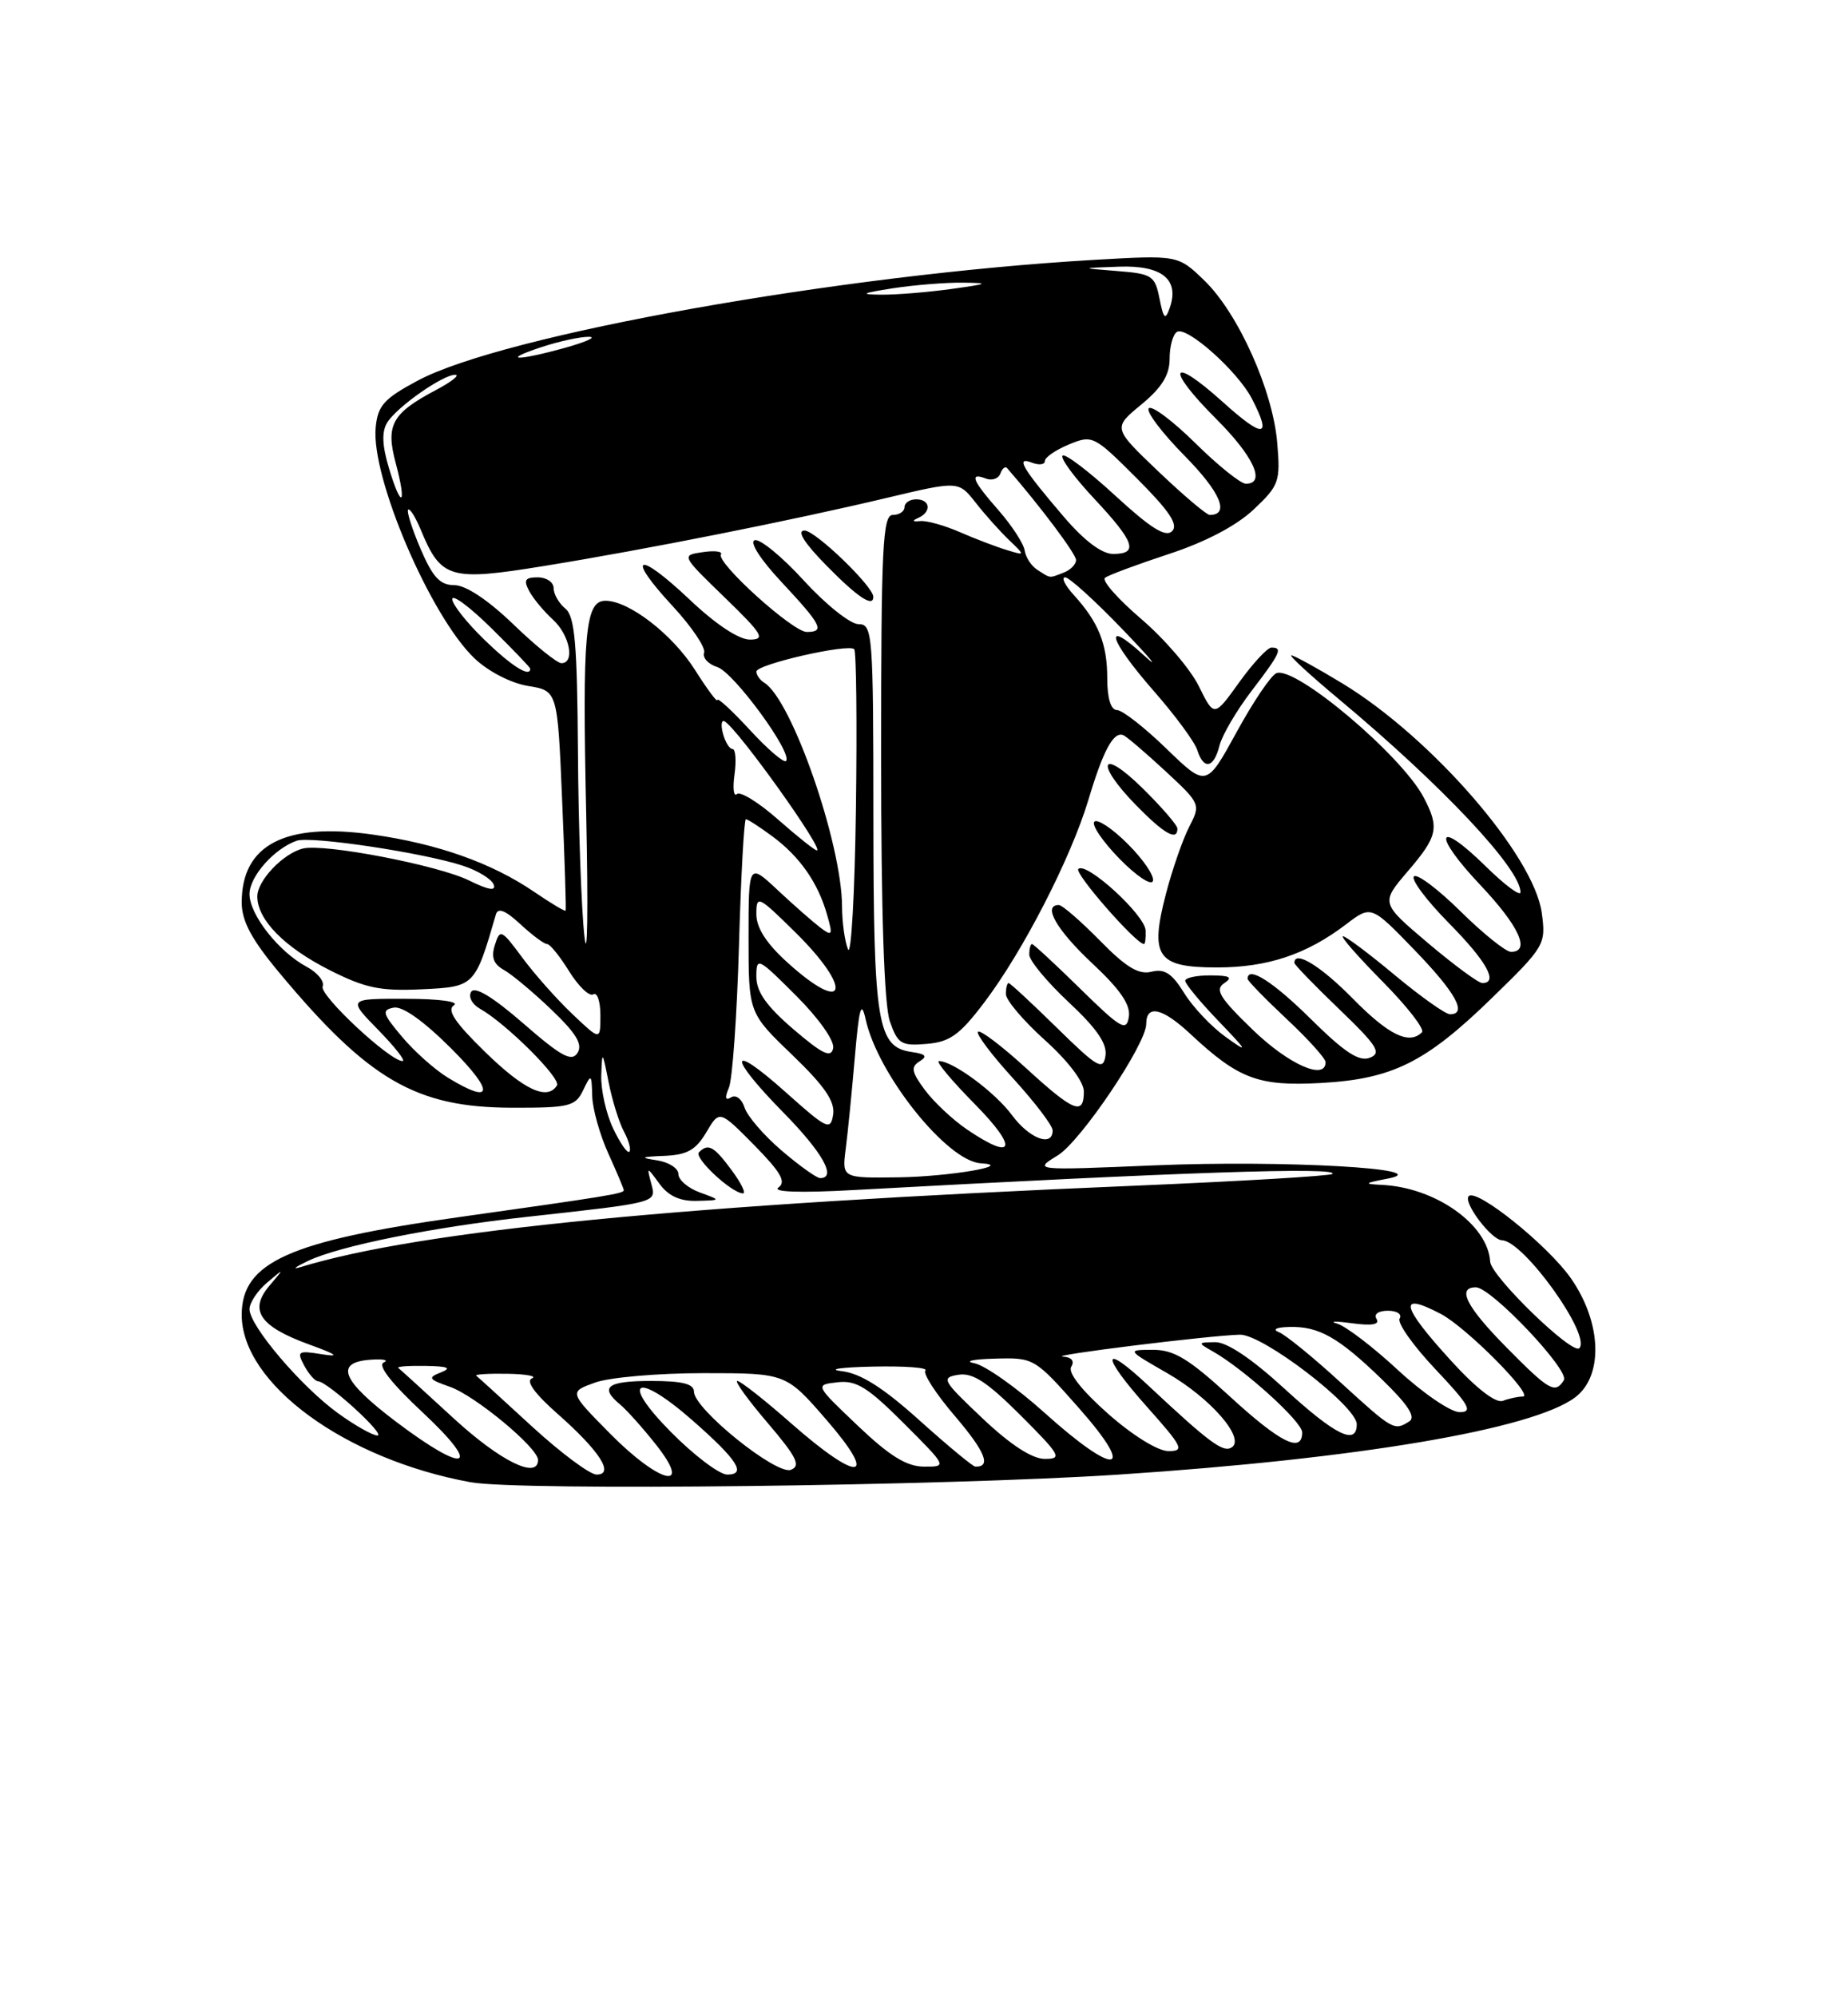<?xml version="1.0" encoding="UTF-8" standalone="no"?>
<!DOCTYPE svg PUBLIC "-//W3C//DTD SVG 1.1//EN" "http://www.w3.org/Graphics/SVG/1.1/DTD/svg11.dtd" >
<svg xmlns="http://www.w3.org/2000/svg" xmlns:xlink="http://www.w3.org/1999/xlink" version="1.1" viewBox="0 0 237 256">
 <g >
 <path fill="currentColor"
d=" M 143.50 189.00 C 174.17 186.98 196.53 183.20 202.00 179.11 C 205.67 176.36 205.42 169.48 201.44 163.81 C 198.46 159.58 189.38 152.29 188.36 153.31 C 187.59 154.08 191.25 158.93 192.63 158.97 C 195.42 159.05 204.13 171.21 202.54 172.80 C 201.64 173.69 191.22 163.59 191.11 161.71 C 190.82 156.96 184.11 152.20 177.23 151.87 C 174.83 151.75 174.93 151.65 178.00 151.06 C 184.50 149.79 164.57 148.67 148.00 149.37 C 132.50 150.02 132.50 150.02 135.67 148.08 C 138.62 146.26 147.00 133.82 147.00 131.25 C 147.00 128.70 149.07 129.17 152.68 132.54 C 158.85 138.30 161.38 139.25 169.40 138.81 C 178.59 138.30 182.85 136.18 191.39 127.86 C 198.12 121.31 198.27 121.05 197.73 117.03 C 196.75 109.69 183.60 94.55 172.20 87.62 C 168.92 85.63 165.95 84.00 165.61 84.00 C 165.26 84.00 168.02 86.54 171.74 89.64 C 184.95 100.67 195.00 111.34 195.00 114.36 C 195.00 114.94 192.98 113.44 190.52 111.02 C 184.19 104.81 183.62 106.85 189.84 113.43 C 194.81 118.68 196.34 122.00 193.78 122.00 C 193.11 122.00 190.20 119.66 187.31 116.81 C 184.41 113.95 181.73 111.94 181.33 112.33 C 180.94 112.73 182.95 115.41 185.81 118.31 C 190.66 123.22 192.21 126.00 190.10 126.00 C 189.60 126.00 186.47 123.69 183.13 120.87 C 177.07 115.74 177.07 115.74 180.53 111.69 C 184.40 107.18 184.63 106.10 182.58 102.20 C 179.73 96.79 166.15 85.34 163.70 86.28 C 163.02 86.54 160.72 89.94 158.59 93.84 C 154.71 100.91 154.71 100.91 149.60 95.97 C 146.80 93.25 143.94 91.02 143.25 91.01 C 142.46 91.00 142.00 89.51 142.00 86.93 C 142.00 82.52 140.88 79.74 137.70 76.25 C 136.57 75.01 136.08 74.00 136.60 74.00 C 137.13 74.00 140.47 77.03 144.03 80.74 C 147.59 84.44 148.81 85.93 146.75 84.04 C 141.38 79.12 142.12 81.88 147.97 88.57 C 150.71 91.69 153.21 95.09 153.54 96.12 C 154.36 98.72 155.67 98.47 156.39 95.58 C 156.73 94.24 158.57 91.09 160.50 88.57 C 164.23 83.69 164.54 83.00 163.06 83.00 C 162.55 83.00 160.68 85.01 158.92 87.46 C 155.71 91.93 155.71 91.93 153.74 87.94 C 152.66 85.75 149.33 81.87 146.34 79.32 C 143.36 76.77 141.27 74.40 141.71 74.06 C 142.14 73.72 145.83 72.35 149.90 71.01 C 154.60 69.47 158.56 67.39 160.77 65.31 C 164.05 62.22 164.22 61.73 163.80 56.76 C 163.24 50.05 158.80 40.16 154.46 35.96 C 151.08 32.69 151.08 32.69 140.29 33.31 C 107.81 35.19 64.53 42.91 53.56 48.79 C 49.24 51.10 48.45 51.98 48.18 54.79 C 47.57 61.19 55.22 79.04 60.87 84.40 C 62.63 86.07 65.53 87.56 67.71 87.92 C 71.50 88.53 71.50 88.53 72.09 102.51 C 72.42 110.21 72.62 116.60 72.54 116.72 C 72.45 116.85 70.63 115.76 68.49 114.30 C 63.05 110.60 56.14 108.15 47.80 106.97 C 36.57 105.38 31.00 108.26 31.00 115.67 C 31.00 118.06 32.25 120.40 35.84 124.70 C 47.28 138.42 53.35 141.94 65.60 141.98 C 73.02 142.00 73.79 141.81 74.78 139.75 C 75.82 137.59 75.87 137.61 75.95 140.50 C 76.00 142.15 76.93 145.46 78.02 147.86 C 79.11 150.26 80.00 152.37 80.00 152.56 C 80.00 152.98 77.74 153.35 58.73 156.02 C 37.06 159.07 31.00 161.80 31.00 168.53 C 31.00 177.35 44.27 187.05 60.35 189.98 C 66.57 191.12 121.20 190.47 143.50 189.00 Z  M 68.22 182.83 C 64.53 179.43 61.31 176.51 61.08 176.33 C 60.85 176.15 62.65 176.04 65.08 176.08 C 67.51 176.12 68.92 176.39 68.22 176.67 C 67.40 177.00 68.57 178.63 71.49 181.20 C 76.90 185.97 78.86 189.00 76.51 189.00 C 75.65 189.00 71.92 186.22 68.22 182.83 Z  M 78.20 183.71 C 72.97 178.41 72.97 178.41 76.31 177.21 C 78.14 176.54 84.40 176.00 90.22 176.00 C 100.80 176.00 100.80 176.00 106.00 182.00 C 112.76 189.80 110.19 190.09 101.54 182.50 C 98.10 179.47 94.96 177.00 94.56 177.00 C 94.17 177.00 95.92 179.42 98.45 182.38 C 102.18 186.76 102.74 187.88 101.43 188.39 C 99.57 189.10 89.00 180.59 89.00 178.38 C 89.00 177.37 87.51 177.00 83.50 177.00 C 77.86 177.00 76.83 177.79 79.54 180.03 C 80.38 180.73 82.45 183.04 84.12 185.15 C 88.94 191.24 84.59 190.18 78.20 183.71 Z  M 86.00 183.50 C 79.40 176.82 81.61 175.73 88.85 182.09 C 94.59 187.13 95.78 189.00 93.27 189.00 C 92.26 189.00 88.99 186.53 86.00 183.50 Z  M 58.22 181.83 C 54.53 178.43 51.31 175.51 51.08 175.33 C 50.85 175.15 52.43 175.03 54.58 175.07 C 57.46 175.12 57.98 175.34 56.55 175.90 C 54.82 176.58 54.95 176.79 57.70 177.75 C 60.92 178.87 69.00 185.57 69.00 187.12 C 69.00 189.66 64.19 187.30 58.22 181.83 Z  M 110.00 182.73 C 104.50 177.50 104.50 177.50 107.41 177.17 C 109.81 176.89 111.28 177.80 115.90 182.42 C 121.48 188.00 121.48 188.00 118.49 187.98 C 116.27 187.97 114.09 186.62 110.00 182.73 Z  M 117.93 182.06 C 113.25 177.85 110.38 176.03 107.93 175.74 C 106.05 175.51 107.84 175.25 111.92 175.16 C 116.00 175.07 119.04 175.29 118.68 175.66 C 118.32 176.02 120.03 178.66 122.48 181.52 C 126.37 186.08 127.16 188.05 125.08 187.98 C 124.76 187.97 121.55 185.31 117.93 182.06 Z  M 50.81 182.24 C 43.82 176.96 42.85 174.62 47.50 174.28 C 49.15 174.16 49.92 174.32 49.22 174.63 C 48.39 174.99 50.17 177.27 54.22 181.05 C 61.98 188.30 59.83 189.05 50.81 182.24 Z  M 126.00 181.79 C 120.85 176.92 120.65 176.57 122.90 176.21 C 124.74 175.91 126.59 177.12 130.89 181.41 C 136.01 186.53 136.27 187.00 133.99 186.99 C 132.37 186.99 129.58 185.18 126.00 181.79 Z  M 133.96 181.08 C 130.36 177.84 126.31 174.99 124.96 174.73 C 123.60 174.48 124.78 174.21 127.57 174.14 C 132.61 174.00 132.68 174.04 138.39 180.50 C 145.87 188.97 143.13 189.33 133.96 181.08 Z  M 142.08 181.18 C 138.72 178.21 136.93 175.92 137.38 175.19 C 137.84 174.45 137.44 173.95 136.31 173.88 C 134.29 173.74 155.07 171.17 159.01 171.07 C 161.92 170.99 174.00 180.24 174.00 182.55 C 174.00 185.32 171.26 183.97 164.74 178.00 C 160.55 174.16 157.35 172.01 155.85 172.03 C 153.59 172.06 153.57 172.10 155.50 173.19 C 159.51 175.45 167.00 182.22 167.00 183.59 C 167.00 186.32 164.22 184.94 157.74 179.00 C 152.45 174.15 150.55 173.00 147.85 173.01 C 144.50 173.02 144.50 173.02 149.66 175.98 C 155.27 179.20 159.78 184.40 157.94 185.53 C 156.85 186.21 155.07 184.89 147.27 177.59 C 141.23 171.93 141.12 173.62 147.10 180.32 C 151.70 185.48 151.95 186.00 149.83 185.99 C 148.48 185.98 145.22 183.96 142.08 181.18 Z  M 43.30 181.10 C 38.60 177.69 32.00 169.93 32.00 167.80 C 32.00 166.98 33.01 165.45 34.25 164.40 C 36.50 162.50 36.50 162.50 34.54 164.81 C 31.90 167.93 33.29 170.00 39.58 172.30 C 43.25 173.63 43.66 173.96 41.23 173.57 C 38.21 173.08 38.04 173.20 39.01 175.02 C 39.59 176.11 40.39 177.02 40.79 177.04 C 42.03 177.10 49.55 183.97 48.40 183.99 C 47.80 183.99 45.50 182.70 43.30 181.10 Z  M 171.89 177.16 C 168.38 173.94 164.82 171.05 164.00 170.74 C 163.13 170.40 163.68 170.12 165.32 170.08 C 169.12 169.97 171.64 171.39 177.24 176.81 C 180.57 180.04 181.61 181.63 180.74 182.18 C 178.80 183.42 178.65 183.33 171.89 177.16 Z  M 179.30 175.62 C 176.11 172.66 172.60 169.98 171.50 169.66 C 170.40 169.34 171.23 169.31 173.35 169.60 C 175.93 169.95 176.98 169.78 176.54 169.06 C 176.15 168.44 176.76 168.00 178.00 168.00 C 179.16 168.00 179.84 168.45 179.50 169.00 C 179.16 169.55 181.23 172.47 184.09 175.50 C 188.42 180.08 188.94 181.00 187.20 181.00 C 186.05 181.00 182.50 178.58 179.30 175.62 Z  M 186.15 174.47 C 179.65 167.36 179.23 165.49 184.80 168.42 C 188.09 170.15 196.86 179.00 195.29 179.00 C 194.67 179.00 193.52 179.25 192.73 179.55 C 191.84 179.89 189.34 177.97 186.15 174.47 Z  M 193.22 172.72 C 188.06 167.50 186.79 165.00 189.28 165.00 C 191.24 165.00 201.33 175.65 200.56 176.90 C 199.45 178.69 198.68 178.25 193.22 172.72 Z  M 39.53 161.60 C 43.61 159.68 55.44 157.30 67.56 155.97 C 84.49 154.10 84.18 154.18 83.52 151.70 C 82.94 149.50 82.94 149.50 84.59 151.75 C 85.73 153.30 87.22 153.98 89.37 153.92 C 92.50 153.84 92.50 153.84 89.75 152.84 C 88.24 152.29 87.00 151.23 87.00 150.48 C 87.00 149.74 85.76 148.95 84.25 148.72 C 82.00 148.38 82.17 148.27 85.19 148.15 C 88.12 148.03 89.24 147.40 90.58 145.13 C 92.27 142.27 92.27 142.27 96.72 146.77 C 100.14 150.25 100.86 151.49 99.83 152.21 C 99.00 152.79 102.63 152.91 109.50 152.53 C 151.51 150.23 171.79 149.55 170.87 150.47 C 170.61 150.72 159.17 151.40 145.45 151.98 C 87.90 154.38 53.89 157.70 38.50 162.42 C 37.40 162.75 37.87 162.39 39.53 161.60 Z  M 93.84 150.00 C 91.55 146.90 90.83 146.51 89.64 147.69 C 88.95 148.38 93.78 152.90 95.28 152.96 C 95.71 152.98 95.06 151.65 93.84 150.00 Z  M 100.24 147.47 C 97.97 145.53 95.83 143.05 95.49 141.96 C 95.14 140.85 94.37 140.27 93.76 140.65 C 93.01 141.11 92.92 140.72 93.48 139.41 C 93.93 138.36 94.51 130.19 94.77 121.25 C 95.02 112.31 95.43 105.00 95.66 105.00 C 95.89 105.00 97.42 105.99 99.06 107.20 C 102.56 109.79 104.89 113.11 106.06 117.21 C 106.83 119.89 106.75 120.05 105.20 118.89 C 104.27 118.18 101.81 116.03 99.75 114.10 C 96.00 110.59 96.00 110.59 96.00 120.21 C 96.00 129.83 96.00 129.83 101.60 135.21 C 105.75 139.20 107.10 141.17 106.85 142.85 C 106.52 144.95 106.09 144.75 100.75 139.98 C 93.43 133.44 93.26 135.27 100.50 142.63 C 105.49 147.71 107.34 151.00 105.18 151.00 C 104.73 151.00 102.51 149.41 100.24 147.47 Z  M 108.46 147.25 C 108.73 145.19 109.25 139.90 109.63 135.50 C 110.18 129.10 110.46 128.14 111.02 130.67 C 112.58 137.74 121.48 148.85 125.78 149.10 C 130.25 149.36 121.74 150.81 115.24 150.90 C 107.98 151.00 107.98 151.00 108.46 147.25 Z  M 78.63 144.63 C 77.73 142.74 77.05 139.69 77.11 137.85 C 77.22 134.62 77.25 134.65 78.05 138.70 C 78.51 141.02 79.39 143.87 80.02 145.04 C 80.65 146.21 80.96 147.37 80.71 147.62 C 80.46 147.87 79.53 146.52 78.63 144.63 Z  M 123.99 144.75 C 122.17 143.51 119.75 141.24 118.61 139.70 C 116.90 137.40 116.78 136.75 117.93 136.04 C 118.98 135.39 118.74 135.10 116.94 134.84 C 112.50 134.21 112.03 131.33 112.01 104.75 C 112.00 81.11 111.91 80.00 110.10 80.00 C 109.06 80.00 105.90 77.49 103.10 74.42 C 100.29 71.35 97.45 69.02 96.79 69.24 C 96.08 69.47 97.53 71.73 100.29 74.67 C 105.38 80.12 105.82 81.00 103.46 81.00 C 101.67 81.00 91.82 72.10 92.46 71.06 C 92.70 70.68 91.65 70.54 90.13 70.77 C 87.36 71.17 87.36 71.18 92.93 76.57 C 97.79 81.28 98.21 81.96 96.19 81.98 C 94.76 81.99 91.80 80.03 88.43 76.84 C 81.72 70.49 80.16 71.10 86.26 77.68 C 88.71 80.33 90.53 83.02 90.30 83.67 C 90.08 84.31 90.83 85.13 91.99 85.50 C 94.11 86.17 101.74 96.60 100.80 97.54 C 100.52 97.81 98.43 96.02 96.15 93.54 C 93.87 91.07 92.00 89.35 92.00 89.72 C 92.00 90.09 90.70 88.35 89.12 85.85 C 86.23 81.30 80.66 77.00 77.65 77.00 C 75.04 77.00 74.67 81.10 75.18 104.43 C 75.44 116.57 75.34 123.58 74.95 120.00 C 74.55 116.42 74.18 105.79 74.12 96.37 C 74.02 82.47 73.72 79.01 72.50 78.00 C 71.67 77.32 71.00 76.14 71.00 75.38 C 71.00 74.62 70.08 74.00 68.96 74.00 C 67.33 74.00 67.12 74.35 67.87 75.76 C 68.39 76.73 69.76 78.37 70.91 79.42 C 73.06 81.37 73.77 85.00 72.00 85.00 C 71.44 85.00 68.66 82.75 65.81 80.00 C 62.59 76.90 59.73 75.00 58.27 75.00 C 56.44 75.00 55.50 74.00 53.94 70.36 C 52.85 67.81 52.13 65.54 52.34 65.33 C 52.56 65.11 53.28 66.27 53.96 67.90 C 56.56 74.18 57.67 74.51 69.74 72.55 C 83.01 70.40 101.50 66.72 113.71 63.82 C 122.92 61.63 122.92 61.63 125.12 64.42 C 126.32 65.96 128.26 68.12 129.41 69.22 C 131.50 71.23 131.50 71.23 129.09 70.49 C 127.76 70.09 125.06 69.06 123.09 68.20 C 121.11 67.34 118.83 66.70 118.00 66.79 C 117.02 66.89 116.93 66.75 117.75 66.39 C 119.49 65.62 119.32 64.00 117.50 64.00 C 116.67 64.00 116.00 64.45 116.00 65.00 C 116.00 65.55 115.33 66.00 114.50 66.00 C 113.20 66.00 113.00 70.09 113.00 96.85 C 113.00 116.98 113.39 128.81 114.12 130.90 C 115.13 133.80 115.57 134.08 118.83 133.80 C 121.82 133.55 123.07 132.66 126.22 128.50 C 131.21 121.92 137.34 109.98 139.59 102.50 C 141.47 96.21 142.80 93.74 144.04 94.22 C 144.45 94.37 146.86 96.43 149.40 98.78 C 153.97 103.01 154.00 103.09 152.51 105.98 C 151.68 107.59 150.34 111.45 149.53 114.56 C 147.43 122.62 148.38 124.00 156.07 124.00 C 162.57 124.00 167.56 122.33 172.62 118.48 C 175.85 116.02 175.85 116.02 181.40 121.76 C 186.70 127.24 188.23 130.00 185.96 130.00 C 185.38 130.00 182.21 127.75 178.90 125.00 C 175.60 122.25 172.60 120.00 172.23 120.00 C 171.86 120.00 174.15 122.61 177.31 125.81 C 180.47 129.00 182.74 131.92 182.36 132.31 C 180.72 133.95 178.11 132.68 173.50 128.00 C 169.36 123.79 166.00 121.74 166.00 123.42 C 166.00 123.64 168.59 126.32 171.75 129.35 C 176.66 134.07 177.23 134.98 175.66 135.58 C 174.29 136.10 172.43 134.88 168.14 130.64 C 163.27 125.82 160.00 123.74 160.00 125.46 C 160.00 125.71 162.25 128.02 165.00 130.60 C 167.75 133.17 170.00 135.66 170.00 136.14 C 170.00 138.54 165.27 136.44 160.68 132.01 C 156.42 127.90 155.77 126.84 157.00 126.02 C 158.15 125.26 157.74 125.03 155.25 125.02 C 153.46 125.01 152.00 125.32 152.00 125.71 C 152.00 126.10 153.91 128.42 156.25 130.85 C 160.07 134.83 160.16 135.04 157.19 132.91 C 155.36 131.60 152.96 129.06 151.86 127.27 C 150.30 124.75 149.34 124.13 147.67 124.55 C 146.03 124.96 144.41 123.98 141.04 120.54 C 138.59 118.05 136.23 116.00 135.79 116.00 C 133.67 116.00 135.50 119.19 140.06 123.46 C 143.68 126.84 145.02 128.80 144.77 130.34 C 144.47 132.25 143.76 131.85 138.56 126.75 C 135.34 123.59 132.54 121.00 132.35 121.00 C 132.16 121.00 132.00 121.61 132.00 122.36 C 132.00 123.11 134.28 125.86 137.06 128.46 C 140.68 131.84 142.02 133.80 141.77 135.34 C 141.47 137.25 140.76 136.85 135.56 131.75 C 132.34 128.59 129.54 126.00 129.35 126.00 C 129.16 126.00 129.00 126.63 129.00 127.41 C 129.00 128.18 131.25 130.84 134.00 133.31 C 136.98 135.99 139.00 138.65 139.00 139.90 C 139.00 143.03 137.72 142.52 131.55 136.87 C 128.46 134.05 125.70 131.96 125.42 132.24 C 125.15 132.52 127.19 135.23 129.96 138.26 C 132.73 141.30 135.00 144.28 135.00 144.89 C 135.00 147.07 132.02 145.95 129.79 142.94 C 127.63 140.01 122.21 136.00 120.42 136.00 C 119.95 136.00 122.01 138.47 125.00 141.50 C 130.64 147.21 130.11 148.91 123.99 144.75 Z  M 146.92 119.25 C 146.82 117.25 139.29 110.38 138.29 111.38 C 137.75 111.92 145.70 121.00 146.71 121.00 C 146.87 121.00 146.96 120.21 146.92 119.25 Z  M 144.65 108.19 C 142.68 106.21 140.74 104.92 140.35 105.32 C 139.95 105.71 141.40 107.84 143.55 110.05 C 145.71 112.26 147.65 113.56 147.86 112.92 C 148.07 112.29 146.63 110.16 144.65 108.19 Z  M 151.00 106.21 C 151.00 105.77 148.97 103.43 146.50 101.00 C 141.12 95.72 140.38 97.76 145.70 103.21 C 149.29 106.88 151.00 107.85 151.00 106.21 Z  M 112.00 76.50 C 112.00 75.16 104.56 68.00 103.18 68.00 C 102.14 68.00 103.12 69.57 106.00 72.50 C 109.98 76.55 112.00 77.90 112.00 76.50 Z  M 57.46 138.14 C 55.78 137.12 53.13 134.76 51.56 132.89 C 49.05 129.91 48.92 129.46 50.49 129.15 C 51.62 128.93 54.35 130.88 57.88 134.40 C 63.46 139.98 63.27 141.68 57.46 138.14 Z  M 62.21 134.83 C 58.35 131.07 57.27 129.45 58.21 128.85 C 58.95 128.38 56.31 128.02 52.05 128.02 C 44.59 128.00 44.59 128.00 48.50 132.00 C 50.65 134.20 52.06 136.00 51.63 136.00 C 49.99 136.00 40.95 127.57 41.38 126.44 C 41.64 125.79 40.71 124.65 39.32 123.91 C 35.74 121.99 32.00 117.24 32.00 114.60 C 32.00 112.34 35.16 108.77 38.05 107.76 C 39.86 107.13 54.38 109.31 59.39 110.97 C 61.28 111.59 63.04 112.67 63.31 113.37 C 63.65 114.25 62.65 114.08 60.15 112.85 C 56.18 110.89 41.52 108.08 38.84 108.76 C 36.28 109.41 33.00 112.87 33.00 114.90 C 33.00 117.88 36.45 121.40 42.27 124.34 C 46.84 126.65 48.76 127.05 54.08 126.80 C 60.88 126.48 60.91 126.45 63.60 117.20 C 63.86 116.30 64.83 116.69 66.73 118.45 C 68.24 119.85 69.78 121.00 70.16 121.00 C 70.53 121.00 71.81 122.58 73.00 124.51 C 74.20 126.43 75.58 127.76 76.09 127.45 C 76.59 127.14 77.00 128.35 77.00 130.14 C 77.00 133.39 77.00 133.39 73.38 129.95 C 71.38 128.05 68.49 124.79 66.96 122.71 C 64.31 119.13 64.12 119.04 63.47 121.11 C 62.96 122.69 63.29 123.58 64.64 124.33 C 65.66 124.90 68.41 127.20 70.75 129.44 C 73.91 132.46 74.76 133.87 74.06 134.96 C 73.31 136.13 71.99 135.42 67.13 131.19 C 63.22 127.79 60.89 126.38 60.43 127.12 C 60.03 127.75 60.54 128.72 61.55 129.29 C 64.89 131.16 71.98 138.22 71.43 139.12 C 70.20 141.10 67.22 139.72 62.21 134.83 Z  M 101.75 131.92 C 98.29 128.95 97.00 127.12 97.00 125.18 C 97.00 122.62 97.19 122.71 102.10 127.62 C 105.04 130.56 107.05 133.42 106.85 134.36 C 106.58 135.64 105.48 135.11 101.75 131.92 Z  M 101.00 123.38 C 98.29 120.93 97.00 118.93 97.00 117.17 C 97.00 114.69 97.22 114.79 102.00 119.50 C 109.45 126.84 108.58 130.23 101.00 123.38 Z  M 108.75 121.67 C 108.34 120.66 107.99 118.19 107.99 116.17 C 107.95 108.09 101.56 89.70 98.02 87.51 C 97.46 87.17 97.00 86.52 97.00 86.08 C 97.00 85.15 108.79 82.46 109.55 83.21 C 109.82 83.49 109.92 92.66 109.77 103.60 C 109.62 114.55 109.16 122.68 108.75 121.67 Z  M 99.77 105.03 C 97.30 102.85 94.93 101.39 94.51 101.78 C 94.09 102.18 93.95 101.04 94.20 99.25 C 94.45 97.46 94.33 96.00 93.94 96.00 C 93.55 96.00 93.00 95.10 92.71 94.00 C 92.42 92.90 92.53 92.21 92.95 92.47 C 94.75 93.58 105.76 109.00 104.76 109.00 C 104.49 109.00 102.25 107.21 99.77 105.03 Z  M 62.12 82.00 C 59.85 79.80 58.00 77.46 58.00 76.79 C 58.00 76.12 60.25 77.79 63.00 80.50 C 65.75 83.21 68.00 85.55 68.00 85.71 C 68.00 86.89 65.60 85.38 62.12 82.00 Z  M 133.07 73.06 C 132.28 72.57 131.54 71.44 131.41 70.56 C 131.28 69.68 129.78 67.38 128.09 65.44 C 124.69 61.58 124.26 60.50 126.44 61.34 C 127.22 61.64 128.06 61.35 128.30 60.69 C 128.53 60.04 128.92 59.73 129.16 60.00 C 133.39 64.86 138.00 71.00 138.00 71.78 C 138.00 72.33 137.29 73.06 136.42 73.39 C 134.50 74.13 134.80 74.16 133.07 73.06 Z  M 136.44 66.25 C 131.07 59.97 130.19 58.47 132.34 59.30 C 133.25 59.65 134.00 59.56 134.00 59.09 C 134.00 58.62 135.39 57.67 137.08 56.97 C 140.10 55.72 140.29 55.81 145.80 61.32 C 149.96 65.48 151.15 67.25 150.32 68.08 C 149.49 68.91 147.58 67.71 143.02 63.52 C 139.62 60.39 136.58 58.09 136.27 58.40 C 135.95 58.71 137.79 61.21 140.35 63.94 C 145.54 69.49 146.05 71.00 142.75 71.00 C 141.30 71.00 139.05 69.30 136.44 66.25 Z  M 148.56 60.43 C 142.72 54.86 142.72 54.86 146.36 51.86 C 149.00 49.68 150.00 48.07 150.00 45.99 C 150.00 44.41 150.42 42.86 150.94 42.54 C 152.20 41.76 158.73 47.58 160.55 51.10 C 163.16 56.15 162.08 56.26 156.78 51.49 C 150.04 45.43 149.41 47.13 155.97 53.69 C 160.78 58.49 162.39 62.00 159.78 62.00 C 159.11 62.00 156.20 59.66 153.31 56.81 C 150.41 53.95 147.73 51.94 147.33 52.33 C 146.94 52.73 149.01 55.47 151.93 58.43 C 156.52 63.08 157.76 66.00 155.14 66.00 C 154.74 66.00 151.77 63.49 148.56 60.43 Z  M 49.88 60.00 C 49.00 57.07 48.94 55.32 49.66 54.16 C 50.90 52.15 56.86 47.98 58.40 48.04 C 59.00 48.07 57.89 48.94 55.93 49.98 C 50.27 52.97 49.44 54.46 50.74 59.32 C 52.21 64.81 51.49 65.38 49.88 60.00 Z  M 69.50 44.47 C 71.70 43.75 74.40 43.16 75.50 43.17 C 76.60 43.17 75.25 43.80 72.50 44.57 C 66.24 46.31 64.13 46.24 69.50 44.47 Z  M 148.70 38.26 C 148.12 35.33 147.74 35.09 143.29 34.74 C 138.50 34.36 138.50 34.36 143.51 34.18 C 149.02 33.98 151.29 35.82 150.02 39.45 C 149.44 41.09 149.23 40.90 148.70 38.26 Z  M 114.50 36.95 C 117.25 36.53 121.30 36.20 123.50 36.23 C 126.98 36.27 126.79 36.38 122.00 37.04 C 118.97 37.46 114.92 37.79 113.00 37.77 C 110.20 37.74 110.49 37.58 114.50 36.95 Z "/>
</g>
</svg>